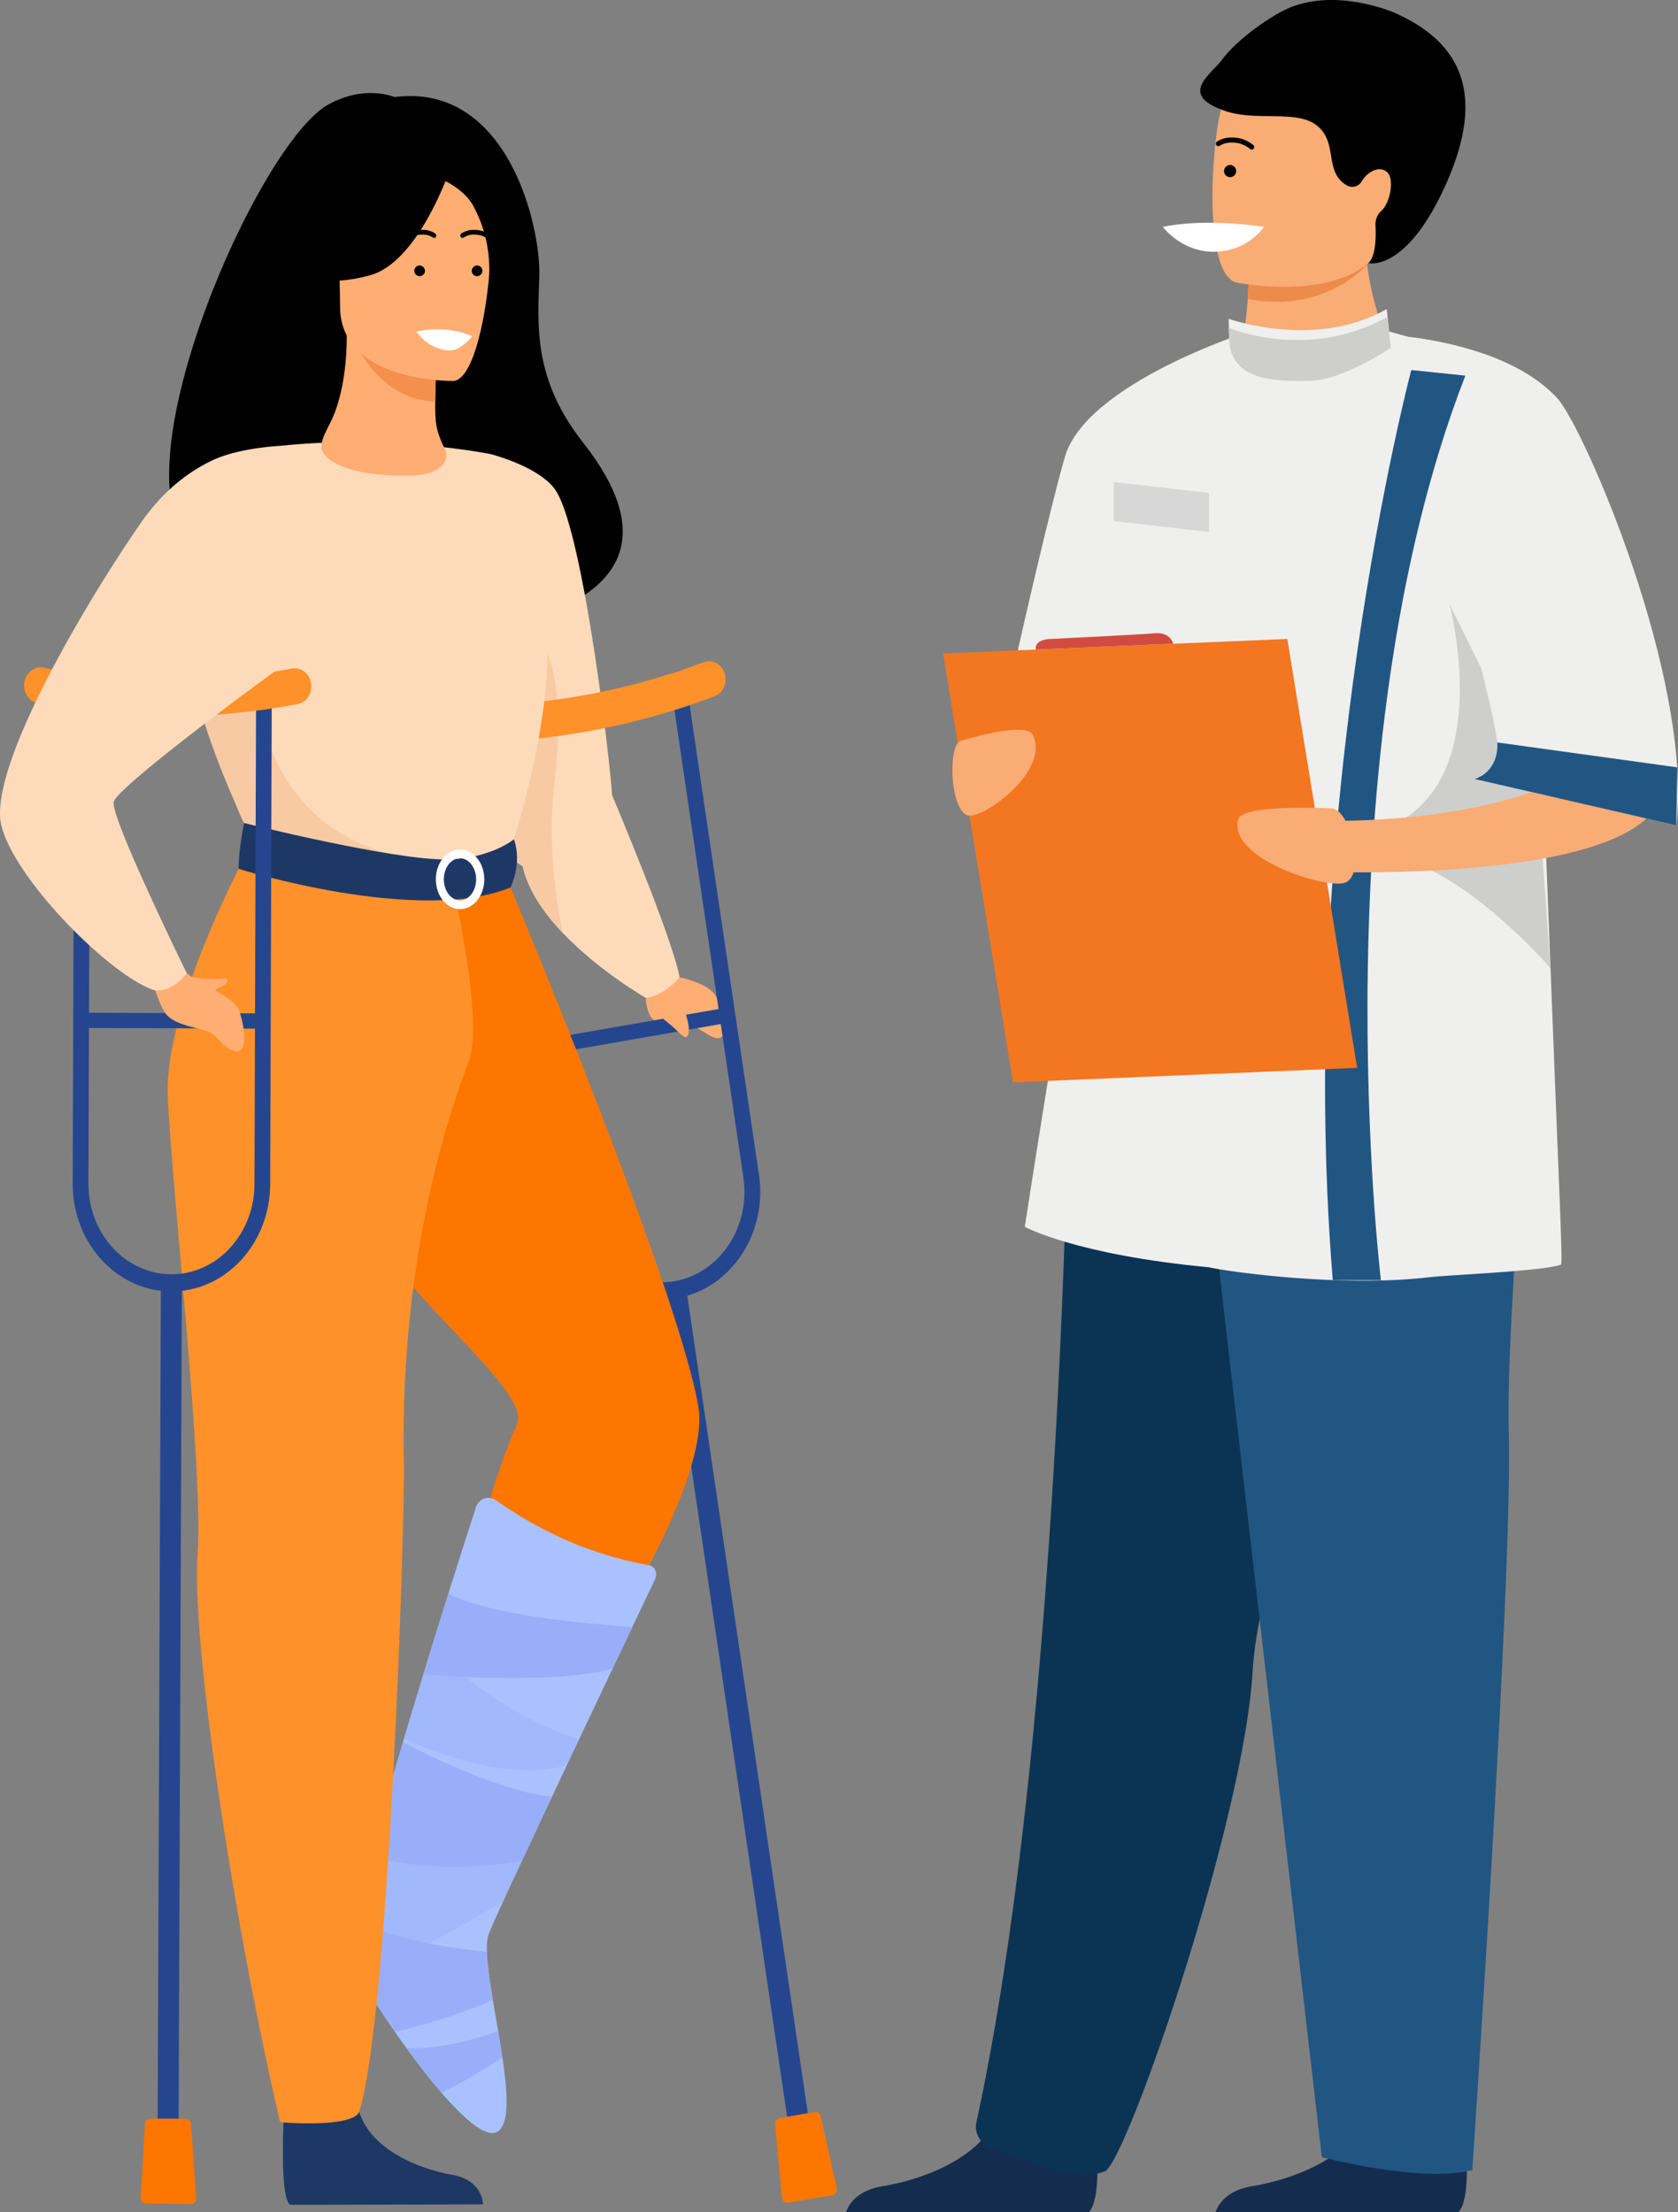 <svg xmlns="http://www.w3.org/2000/svg" xmlns:xlink="http://www.w3.org/1999/xlink" viewBox="0 0 900.27 1187.06"><rect x="0" y="0" width="900.27" height="1187.06" fill="#808080" stroke="none"/><defs><style>.cls-1{fill:none;}.cls-2{fill:#142d4e;}.cls-3{fill:#0b3454;}.cls-4{fill:#225682;}.cls-5{fill:#efefed;}.cls-6{fill:#f9ac74;}.cls-7{fill:#ec8b4c;}.cls-8{fill:#cececd;}.cls-9{fill:#f37621;}.cls-10{fill:#d24b40;}.cls-11{fill:#fff;}.cls-12{fill:#d7d7d7;}.cls-13{fill:#ffae73;}.cls-14{fill:#fddbba;}.cls-15{fill:#f8caa4;}.cls-16{fill:#25468f;}.cls-17{fill:#ff912b;}.cls-18{fill:#fc7600;}.cls-19{fill:#a9c2ff;}.cls-20{fill:#99aef9;}.cls-21{opacity:0.5;}.cls-22{clip-path:url(#clip-path);}.cls-23{clip-path:url(#clip-path-2);}.cls-24{fill:#1e3865;}.cls-25{fill:#f48f4e;}</style><clipPath id="clip-path"><rect class="cls-1" x="216.8" y="883.13" width="93.76" height="66.79"/></clipPath><clipPath id="clip-path-2"><rect class="cls-1" x="188.3" y="968.13" width="105.96" height="93.36"/></clipPath></defs><title>BrokenLegAndDoctor</title><g id="Layer_2" data-name="Layer 2"><g id="Layer_1-2" data-name="Layer 1"><path class="cls-2" d="M588.75,1166.27c-.18,9-1.31,17.44-4.56,20.79H453.89c1.66-4.72,6.35-11.81,19.72-14,15.2-2.46,38.9-9.78,52.73-24.4a39.24,39.24,0,0,0,10.21-18.49c6.13-27.29,50.69,8.36,50.69,8.36a220.66,220.66,0,0,1,1.51,27.71"/><path class="cls-2" d="M787,1166.27c-.18,9-1.31,17.44-4.56,20.79H652.15c1.66-4.72,6.35-11.81,19.72-14,15.2-2.46,38.89-9.78,52.73-24.4a39.26,39.26,0,0,0,10.21-18.49c6.13-27.29,50.69,8.36,50.69,8.36a220.66,220.66,0,0,1,1.51,27.71"/><path class="cls-3" d="M532.64,1153c14.56,4.65,42.39,18.83,60.07,12.15,11.42-4.3,75.29-189,79.43-269.85a206.8,206.8,0,0,1,3.27-24.07c3.78-20.85,10.4-49.51,18-81.13,20.44-84.73,48.08-190.72,47.48-224.6-.93-52.59-156.71-11-156.71-11s-10.71,43.13-12.85,105.58c-4.23,124-15.86,333.34-47.49,478.76-1.34,6.17,2.74,12.26,8.78,14.18"/><path class="cls-4" d="M640.76,565.68l68.41,591.78s52.61,14,80.74,7c0,0,21.61-317.65,19.6-394.39s17.3-205.35-4.41-219.53-164.33,15.11-164.33,15.11"/><path class="cls-5" d="M815.5,208.18s-86.54-56-148.62-27.34C657,185.4,645.71,198.12,637.63,207c-22.44,24.72-87.81,451.28-87.81,451.28s27.13,15,98.86,21.73Z"/><path class="cls-5" d="M669.42,178.15S583,205.65,571.35,245.07c-8.54,28.79-42.7,174.93-42.7,194.79s152.43,104.54,163.23,72.5c9-26.61,8.22-163.49,24.19-215.19L747.95,193Z"/><path class="cls-6" d="M680.16,206.77c19.13,3.75,47.22-.25,67.79-13.81-9.29-22.18-13.09-39.7-14.45-51-.08-.6-.14-1.19-.2-1.75a52.12,52.12,0,0,1-.24-11.69H683.62S670.1,134.68,670.1,139q0,3.43-.06,6.56c-.1,5.69-.33,10.65-.62,14.91-.94,13.87-2.53,20.41-2.53,20.41s-6,22.15,13.27,25.94"/><path class="cls-7" d="M669.42,160.42c37.46,7.24,59.21-13.23,64.08-18.48.69-.75,1-1.2,1-1.2-.4-.2-.81-.37-1.25-.55-13.94-5.65-45.59-1.16-63.26,5.32-.1,5.69-.33,10.65-.62,14.91"/><path class="cls-6" d="M745.74,120.37c-6.7,36-53.18,34.85-73.27,32.58-5.66-.63-9.21-1.35-9.21-1.35-6.37-1.7-9.93-11.74-11.58-24.9-3.28-26,.86-64.24,5.26-74C663.55,38,676,22.09,722.83,33.56s31.5,40.65,22.91,86.81"/><path d="M655.19,32.6c6.4-8.86,20-19.68,32.29-26.35,26.47-14.32,60.35.45,60.49.51,38.24,16.81,48.23,46.07,28,91.64-21.44,48.19-41.85,42.77-41.85,42.77s4.33-2.7,3.94-17.72c0-.85-.06-1.57-.09-2.18a10.09,10.09,0,0,1,3.19-8.22c4.75-4.24,7.07-17.06,3.09-20.63-4.8-4.31-11.54.92-13.69,4.95a5.87,5.87,0,0,1-8.39,1.85c-11.9-7.52-4.17-22.57-15.54-31.78S672.11,66,655,58.64c-22.33-8.32-4.68-19.36.14-26"/><path class="cls-5" d="M648.69,680c7.54,1.94,69.62,11,117.68,5.38,11.49-1.35,60.45-3.2,71-6.73,1.12-.38-.16-21.5-4.74-140.1-.47-12.24-1-24.54-1.42-36.74q-.31-7.76-.61-15.45c-4.16-104.89-8.29-199.62-9.16-204.73-2-11.54-3.85-21.38-5.87-29.91-5.92-24.85-13.28-38.48-29.32-50.2-1.56-1.19-14.39-7.66-25.7-13.28-9.37-4.66-17.7-8.72-17.7-8.72h0c-3.73,1.83-8.21,10.37-12.9,22.37-8.61,22.11-17.91,56-24.38,81.26a.66.66,0,0,0,0,.13h0c-4.16,16.33-7.15,29-8,32.69-1.44,6.16-3.35,18.09-5.6,34.26-3,22-6.69,51.87-10.53,85.76-.4,3.48-.79,7-1.19,10.57q-.68,6.1-1.37,12.33c-.15,1.34-.3,2.67-.44,4-1.48,13.42-3,27.28-4.46,41.36-1.23,11.64-18.89,20.06-20.1,31.89-.7,7,10.48,12.1-1.18,29-1.06,1.54,1.43-159.55-3,72"/><path class="cls-8" d="M777.59,324c.06.24,30.15,111.75-49.46,124.6s-53.87,10.58-53.87,10.58,156.81-10.81,159.28-14.77-56-120.42-56-120.42"/><path class="cls-5" d="M899.3,442.89,791.16,418c6.55-3.34,11.13-7.27,12.34-11.83,1-3.58-1.14-15.61-5.09-32.38-10.73-45.85-35.1-127.12-47.72-168.48-1.33-4.41-2.56-8.36-3.6-11.75-2.7-8.8-4.32-14-4.32-14h0c.25,0,4.9.19,12.12,1.05.81.09,1.63.19,2.49.31,20.56,2.69,57.79,10.52,78.19,32.85,14.33,15.7,72.89,150.85,63.72,229.1"/><path class="cls-4" d="M786.18,201.56l-29-3s-62.7,236.14-42.13,488.37h25.83S707,405.39,786.18,201.56"/><polygon class="cls-9" points="543.47 580.77 728.13 572.99 690.67 342.85 506 350.63 543.47 580.77"/><path class="cls-6" d="M713.7,433.75s-47-2.51-49.36,5.87c-5.5,19.53,40.41,35.57,55.28,34.47s4.9-41.65-5.92-40.35"/><path class="cls-6" d="M516.1,397.36s34.39-10.75,38.08-3c8.61,18-21.84,41.75-33.15,43.32s-13.28-39.65-4.93-40.3"/><path class="cls-10" d="M629.45,345.43s-1.46-6.39-9.87-5.64S564,342.85,564,342.85s-9.11-.15-8.26,5.69Z"/><path d="M670.65,79.92A14.72,14.72,0,0,0,661,76.5a11.68,11.68,0,0,0-6.44,1.63A1.35,1.35,0,1,1,653,75.94a14.18,14.18,0,0,1,8-2.14,17.41,17.41,0,0,1,11.44,4.09,1.35,1.35,0,0,1-.89,2.36,1.32,1.32,0,0,1-.88-.33"/><path d="M656.71,91.8A3.26,3.26,0,1,0,660,88.53a3.26,3.26,0,0,0-3.26,3.26"/><path class="cls-11" d="M623.88,121.73s10.23,13.84,28.09,13.34a33.41,33.41,0,0,0,26.26-13.34s-30.14-4.94-54.35,0"/><path class="cls-4" d="M899.3,442.89s.64-24.64.51-31.16l-96.51-13.35S805.15,413,791.16,418Z"/><path class="cls-8" d="M827.56,459.3l4.28,60.23s-48.38-56.37-88.65-60.23Z"/><path class="cls-6" d="M883.3,439.2,821.52,425s-40.58,16.34-113,15.44v27.35s138.28,5.45,174.76-28.56"/><path class="cls-5" d="M742.77,177.28s-67.48,34.87-80.63,15.14l-1.79,21.52,39,12.55s22.42-9.71,27.5-12.1,9.86.89,12.7-6.28,4.53-7.69,5.83-11.8-2.61-19-2.61-19"/><polygon class="cls-12" points="597.55 279.61 648.69 285.46 648.69 264.51 597.55 258.66 597.55 279.61"/><path class="cls-5" d="M744,165.82s2.24,21,2.24,21.63-85.85,31.72-85.85,31.72l-1.2-48.12s46.48,16.74,84.81-5.23"/><path class="cls-8" d="M744.41,170.06l1.73,16.61s-26,17.49-43.46,17.71-42.82.64-43.27-23l-.26-5.49s42.33,18.11,85.26-5.85"/><path class="cls-13" d="M364.57,524.38s16.8,3.33,20,11.06,7.38,16.87,3,20.64S376.21,551.2,370,550s-14.59.23-18.94-2.51-4.55-12-4.55-12Z"/><path class="cls-14" d="M364.57,524.39s-7.79,9.81-18.09,11.05c0,0-24.87-14.21-44.32-34.62h0c-10.2-10.7-18.91-23.11-21.74-36.08-.1-.41-.18-.83-.26-1.25-.82-4.3,6.51-12.78,15.93-20.52,11.21-9.23,25.38-17.42,32.3-16.29,0,0,32.85,77.6,36.18,97.72"/><path d="M141.89,299.07C138,291,225.7,262,227.09,341.56c0,0,164.21-4.39,85.8-104-27.14-34.49-24.35-63-23.54-89.54S272.45,44.31,211.67,52.08c0,0-15.92-7-35.78,4.17-45.18,25.51-146.38,272.17-34,242.82"/><path class="cls-14" d="M297.21,468.58a60.8,60.8,0,0,1-8.17-.83,24.89,24.89,0,0,1-8.63-3c-11.36-6.49-16.55-21.23-22.12-34.77-2.67-6.46-5.43-12.64-9-17.5-10.54-14.39,8.72-69.22,8.72-69.22l5.35-99.56s27.13,6.9,35.16,20.06c14.59,23.88,28.77,144.17,29.86,162.93,2.17,37.27-17.46,42.33-31.17,41.91"/><path class="cls-15" d="M302.15,500.8c-10.2-10.7-18.91-23.11-21.74-36.08-11.36-6.49-16.55-21.23-22.12-34.77-1.85-43.53,4.74-98,19.11-95.67,20.73,3.41,25.27,43.56,20.16,85A202.71,202.71,0,0,0,296.09,443c-.07,9.18.41,17.88,1.12,25.62a253.25,253.25,0,0,0,4.94,32.22"/><path class="cls-16" d="M359,361.74,361.85,381l37,250.91c3.89,26.4-12.67,51.3-36.91,55.54s-47.14-13.79-51-40.19l-8.33,1.46c4.63,31.39,31.86,52.83,60.7,47.8s48.54-34.66,43.91-66.05L370,378.4,367.15,359Z"/><path class="cls-17" d="M388.8,361.33c1.61,5.07-.85,10.58-5.5,12.33q-6.75,2.53-13.29,4.73-4.12,1.4-8.15,2.65a385.92,385.92,0,0,1-48.46,11.75,356.64,356.64,0,0,1-39.33,4.67c-3,.19-5.87.32-8.49.4a198.71,198.71,0,0,1-20.37-.2c-4.91-.39-8.59-5-8.23-10.38s4.63-9.35,9.53-9c.18,0,6,.43,16.23.16,2.56-.07,5.4-.19,8.49-.36A361.1,361.1,0,0,0,359,361.74c1.85-.59,3.71-1.19,5.59-1.82.85-.29,1.71-.57,2.56-.88q5.1-1.74,10.31-3.7c4.65-1.75,9.72.93,11.33,6"/><polygon class="cls-16" points="435.71 1149.49 424.6 1151.43 356.88 692 367.99 690.06 435.71 1149.49"/><path class="cls-18" d="M446.53,1178l-23.69,3.93a3,3,0,0,1-3.37-2.85L415.89,1140a3.16,3.16,0,0,1,2.46-3.48l18.65-3.26a3,3,0,0,1,3.33,2.4l8.62,38.41a3.2,3.2,0,0,1-2.41,3.93"/><polygon class="cls-16" points="391.5 548.65 295.23 565.46 294.04 557.4 390.31 540.59 391.5 548.65"/><path class="cls-18" d="M273.94,476.25S364.58,693,374.79,755.45c4.54,27.81-26.47,84.33-26.47,84.33L256.84,825.9s9.3-36.87,20.57-61.8c7.7-17-58.42-66.51-76.38-102-5.4-10.67-26.12-41.41-26.12-41.41l39.69-147.89Z"/><path class="cls-19" d="M351.64,847c-2.66,5.59-7.05,14.8-12.5,26.27l-10.49,22.11c-5.67,12-11.85,25-18.09,38.19-.54,1.16-1,2.2-1.49,3.14l-5,10.58c-2.66,5.65-5.32,11.25-7.89,16.77-.66,1.37-1.29,2.73-1.93,4.09-1.58,3.34-3.12,6.63-4.65,9.87l-3.87,8.27q-1.42,3-2.76,5.89c-.67,1.45-1.35,2.87-2,4.28-.18.37-.35.73-.52,1.1l-.5,1.1c-.31.65-.61,1.3-.91,1.95l-.23.48c-.36.79-.74,1.58-1.09,2.37-.06.11-.12.24-.17.35l-3.29,7.07-.27.6c-.38.79-.72,1.56-1.07,2.33-.07.13-.12.25-.18.38-.49,1.07-1,2.11-1.45,3.14l-1.36,3s0,0,0,0c-4,8.68-6.72,14.84-7.69,17.37-.85,2.21-1.14,5.55-1,9.68.21,6.82,1.51,15.81,3.14,25.6.91,5.49,1.92,11.25,2.89,17,.8,4.69,1.58,9.38,2.25,13.92,2.89,19.46,3.92,36.36-2.78,40-6,3.24-17.48-6.62-29.92-21-2.72-3.14-5.48-6.51-8.22-10-3.54-4.48-7.06-9.17-10.48-13.87-2.1-2.89-4.14-5.77-6.12-8.62-7.57-10.91-14.2-21.34-18.58-28.86-2.07-3.56-3.65-6.48-4.58-8.49a6,6,0,0,1-.43-1.68c0-.3-.07-.62-.09-1v-.07c0-.66,0-1.42,0-2.25,0-.24,0-.51,0-.77s0-.31,0-.48l0-.51q.08-1,.2-2.15c0-.38.09-.77.14-1.17s.09-.8.15-1.23.16-1.1.23-1.68c0-.18.05-.37.09-.56s.07-.45.1-.68c.07-.42.13-.86.21-1.29.15-.87.31-1.79.48-2.73a.06.06,0,0,1,0,0c.09-.51.18-1,.28-1.55.17-.91.35-1.86.54-2.82.93-4.61,2.07-9.76,3.4-15.37.48-2,1-4.13,1.53-6.28.3-1.2.61-2.42.92-3.68q.84-3.3,1.73-6.76c.23-.86.45-1.75.69-2.64l.12-.42c.17-.68.35-1.35.53-2,2-7.51,4.15-15.45,6.46-23.66,2.65-9.46,5.5-19.28,8.41-29.22q.8-2.75,1.62-5.52h0c.17-.6.35-1.21.53-1.82,3.43-11.6,7-23.28,10.43-34.65,1.58-5.14,3.14-10.24,4.68-15.2,3-9.8,6-19.18,8.71-27.93,6.32-20.06,11.63-36.6,14.79-46.38,1.55-4.8,6.81-6.7,10.73-3.94,5.84,4.11,11.57,7.75,17.13,10.94a197.46,197.46,0,0,0,65.05,23.94c3.07.56,4.74,4.21,3.31,7.21"/><path class="cls-20" d="M339.14,873.26c-7.26-1.42-68.46-3.71-98.52-18-2.75,8.74-5.69,18.13-8.71,27.93-1.54,5-3.1,10.06-4.68,15.2,6.32.49,14,1,22.49,1.39,25.75,1.18,58.31,1.15,78.93-4.36Z"/><g class="cls-21"><g class="cls-22"><path class="cls-20" d="M303.62,947.39c-29.48,8.25-67.16-5.56-86.82-14.41,3.43-11.61,7-23.29,10.43-34.65,1.58-5.14,3.14-10.23,4.68-15.2a181.11,181.11,0,0,0,17.81,16.59c24,19.52,47.91,29.09,60.84,33.84-3.49,7.39-5,10-6.94,13.83"/></g></g><g class="cls-21"><g class="cls-23"><path class="cls-20" d="M294.26,968.14c-1.58,3.34-3.12,6.63-4.65,9.87l-3.87,8.27q-1.42,3-2.76,5.89c-.67,1.45-1.35,2.87-2,4.28-.18.37-.35.73-.52,1.1s-.34.73-.52,1.1c-.37.82-.75,1.62-1.13,2.42s-.74,1.58-1.09,2.37a3.83,3.83,0,0,0-.17.35l-3.29,7.07-.27.6c-.38.79-.72,1.56-1.07,2.33-.07.13-.12.25-.18.38-.49,1.07-1,2.11-1.45,3.14l-1.36,3s0,0,0,0c-12.32,7.52-26.62,15.42-40,22.53-14.4,7.65-27.77,14.37-36.49,18.69-2.07-3.56-3.65-6.48-4.58-8.49a6,6,0,0,1-.43-1.68c0-.3-.07-.62-.09-1v-.07c0-.66,0-1.42,0-2.25,0-.24,0-.51,0-.77s0-.31,0-.48l0-.51q.08-1,.2-2.15c0-.38.09-.77.14-1.17s.09-.8.15-1.23.16-1.1.23-1.68c0-.18.05-.37.09-.56s.07-.45.1-.68c.06-.42.13-.86.21-1.29.16-.87.31-1.79.48-2.73a.06.06,0,0,1,0,0c.09-.51.18-1,.28-1.55.17-.91.35-1.86.54-2.82.93-4.61,2.07-9.76,3.4-15.37.49-2,1-4.13,1.53-6.28l.92-3.68c.56-2.2,1.14-4.45,1.73-6.76.23-.86.45-1.75.69-2.64l.12-.42c12.64-1,27.89-4.55,43.45-9.14,17.9-5.27,36.25-12,51.57-18"/></g></g><path class="cls-20" d="M269.53,1103.83a232.74,232.74,0,0,1-32.7,19c-2.71-3.14-5.47-6.5-8.22-10-3.54-4.48-7.06-9.17-10.48-13.88,18.71.65,38.1-5.07,49.15-9.06.81,4.69,1.58,9.38,2.25,13.92"/><path class="cls-20" d="M296.19,964.05c-.66,1.37-1.29,2.73-1.93,4.09-1.58,3.34-3.12,6.63-4.64,9.87l-3.87,8.27q-1.42,3-2.76,5.89c-.67,1.45-1.35,2.87-2,4.28-.18.37-.35.73-.52,1.1l-.5,1.1h0c-17.38,2.72-52,6.21-80.84-3l.12-.42c.17-.68.35-1.35.53-2,2-7.51,4.15-15.45,6.46-23.66,2.65-9.46,5.5-19.28,8.41-29.22q.8-2.75,1.62-5.52h0c18,9.34,54.21,26.66,79.92,29.25"/><path class="cls-20" d="M264.39,1072.92c-15.32,7.64-37.4,13.64-52.37,17.44-7.58-10.91-14.2-21.33-18.59-28.85-2.08-3.57-3.65-6.49-4.57-8.5-1.24-2.69-.36-10.81,2-22.62,25.45,12.47,58.28,15.62,70.4,16.93.21,6.81,1.52,15.82,3.15,25.6"/><path class="cls-24" d="M154.33,1101.31s-6.62,77.42,1.46,81.75l103.38-.23s0-13-16.61-15.87-45.78-13.47-50.71-37-37.52-28.62-37.52-28.62"/><path class="cls-14" d="M107,332.87s18.5,96,21,102.23c6.22,15.63,13.24,18.17,13.24,18.17l54.28,14.48,19.09,5.08,60.19-19.56S302.2,370,291.19,323.11s-27.83-79.43-27.83-79.43-53-10.76-113.06-4.44Z"/><path class="cls-15" d="M101.46,344.68c0,33,24,84.19,26.52,90.42,6.22,15.63,13.24,18.17,13.24,18.17l54.28,14.48,38.33-6.6s-95.32,5-98.46-113Z"/><path class="cls-17" d="M128.06,466.22S88.4,542.27,90,587.36s19.36,201.57,16,246.26,17.92,191.76,44.29,305.15c0,0,39.71,3.36,42.56-5.95,15.92-52.08,24.41-313.72,23.82-346.86-.42-23.46-2.24-119.56,34.91-216.58C260.46,546.09,240,461.14,240,461.14Z"/><path class="cls-24" d="M275.71,450.32s-12,10.3-35.74,10.82c-28.39.62-109-19.53-109-19.53s-3.06,14.57-2.93,24.6c0,0,96.1,30.18,145.89,10,0,0,6.42-13.15,1.77-25.93"/><path class="cls-11" d="M233.83,471.82c0-8.8,5.81-16,13-16s13,7.16,13,16-5.81,16-13,16-13-7.16-13-16m4.3,0c0,6.22,3.89,11.29,8.66,11.29s8.66-5.06,8.66-11.29-3.88-11.29-8.66-11.29-8.66,5.06-8.66,11.29"/><path class="cls-16" d="M137.42,361.8l-.06,19.55-.84,254.12c-.09,26.73-20.14,48.39-44.69,48.3s-44.46-21.92-44.38-48.65l.83-253,.07-19.58c-3.08-.38-5.9-.76-8.43-1.14L39.84,381,39,635.1c-.1,31.79,23.58,57.75,52.79,57.86s53.05-25.65,53.16-57.44l.84-255.34.06-19.6Z"/><path class="cls-17" d="M166.88,366.65c.84,5.29-2.41,10.29-7.26,11.2q-7,1.31-13.82,2.33-4.28.65-8.44,1.18a381.47,381.47,0,0,1-49.57,3.06,355.6,355.6,0,0,1-39.51-2.32c-3-.34-5.85-.72-8.44-1.1a201.42,201.42,0,0,1-20.08-3.79C15,376,12,370.72,13.19,365.51s6-8.41,10.74-7.16c.18,0,5.9,1.49,16,3,2.54.38,5.35.77,8.43,1.14a358.49,358.49,0,0,0,89.08-.71c1.92-.25,3.84-.52,5.79-.81.89-.13,1.77-.26,2.65-.41q5.29-.82,10.73-1.83c4.85-.91,9.46,2.63,10.29,7.9"/><rect class="cls-16" x="-141.6" y="914.38" width="465.31" height="11.25" transform="translate(-829.3 1007.46) rotate(-89.78)"/><path class="cls-18" d="M102.36,1182.7l-24-.3a3.1,3.1,0,0,1-2.9-3.4l2.28-39.2a3.06,3.06,0,0,1,2.95-3l18.89.07a3.06,3.06,0,0,1,2.92,3l2.8,39.42a3.1,3.1,0,0,1-3,3.45"/><rect class="cls-16" x="88.86" y="498.95" width="8.16" height="97.51" transform="translate(-455.12 638.52) rotate(-89.78)"/><path class="cls-13" d="M95,515.82s4.33,5.41,5.11,6.18c5.28,5.2,25.77,13.09,28.11,20,4.13,12.2,3.74,23.23-1.63,22.17-7-1.38-9.15-7.69-13.71-10.13s-16.43-3.1-22.7-8.7c-4-3.55-8-17.39-8-17.39Z"/><path class="cls-13" d="M102.84,524.38s11.22,1.55,16.16.75,2.51,3.15.76,3.78a31.82,31.82,0,0,0-4.73,2.58Z"/><path class="cls-14" d="M150.3,239.24s-21.77,1-35.88,7.56c-12.61,5.86-26.7,16.15-39.08,34.09C43.54,327-6.81,413.48.77,443.15s59.83,81.64,82.55,88.35a15.55,15.55,0,0,0,8.19-1.85c6.36-3.15,8.59-7.65,8.59-7.65S59.44,439.08,61,430.4,159.45,351,167,346.32,150.3,239.24,150.3,239.24"/><path class="cls-13" d="M172.44,239.82c.22-6.24,4.16-10.46,7.16-18.41,3.62-9.58,6.5-23.73,6.43-41.46l2.72.51L234.58,189s-1,13.63-1.07,26.46c0,.11,0,.21,0,.32-.06,11.15.26,15.14,5.18,25.26,3.22,6.62-3.31,13.75-17,14.13-37.29,1-49.42-9.48-49.21-15.38"/><path class="cls-25" d="M234.58,189s-1,13.63-1.07,26.46c-25.64-.68-39.2-22.78-44.75-35Z"/><path class="cls-13" d="M243.15,204.41s-60.67,1.09-60.71-40-7.9-68.69,30.83-71.12,46.28,13.25,49.36,27-3.7,82.84-19.48,84.19"/><path d="M240.9,92.23s-16.61,48.25-42.1,55.39-36.55-.3-36.55-.3,19.55-16.91,23.61-46.42c0,0,42.51-31.64,55-8.67"/><path d="M236.78,96.15s12.32,5,17.39,14.79a71.18,71.18,0,0,1,8.2,37.76s12.51-32.8-1.55-51.35c-14.91-19.67-24-1.2-24-1.2"/><path class="cls-13" d="M351.79,538.68s-.38,4.77,6.11,9.73,9.61,10.35,11.21,7.11-1.14-12.18-2.56-14.82-13.49-5-14.76-2"/><path d="M262.89,129.13a12.2,12.2,0,0,0-8.44-3.25,9.56,9.56,0,0,0-5.62,1.55,1.11,1.11,0,0,1-1.64-.29,1.35,1.35,0,0,1,.27-1.79,11.62,11.62,0,0,1,7-2,14.44,14.44,0,0,1,10,3.89,1.36,1.36,0,0,1,.12,1.81,1.14,1.14,0,0,1-.89.44,1.11,1.11,0,0,1-.77-.32"/><path d="M253.09,145.55a2.86,2.86,0,1,0,2.85-3.1,3,3,0,0,0-2.85,3.1"/><path d="M218.16,129.13a12.2,12.2,0,0,1,8.44-3.25,9.56,9.56,0,0,1,5.61,1.55,1.11,1.11,0,0,0,1.64-.29,1.35,1.35,0,0,0-.27-1.79,11.61,11.61,0,0,0-7-2,14.44,14.44,0,0,0-10,3.89,1.36,1.36,0,0,0-.11,1.81,1.14,1.14,0,0,0,.89.44,1.11,1.11,0,0,0,.77-.32"/><path d="M228,145.55a2.86,2.86,0,1,1-2.85-3.1,3,3,0,0,1,2.85,3.1"/><path class="cls-11" d="M223.39,177.89A23,23,0,0,0,240.29,188c6.94.71,13-7.57,13-7.57s-12.1-6.27-29.91-2.55"/></g></g></svg>
